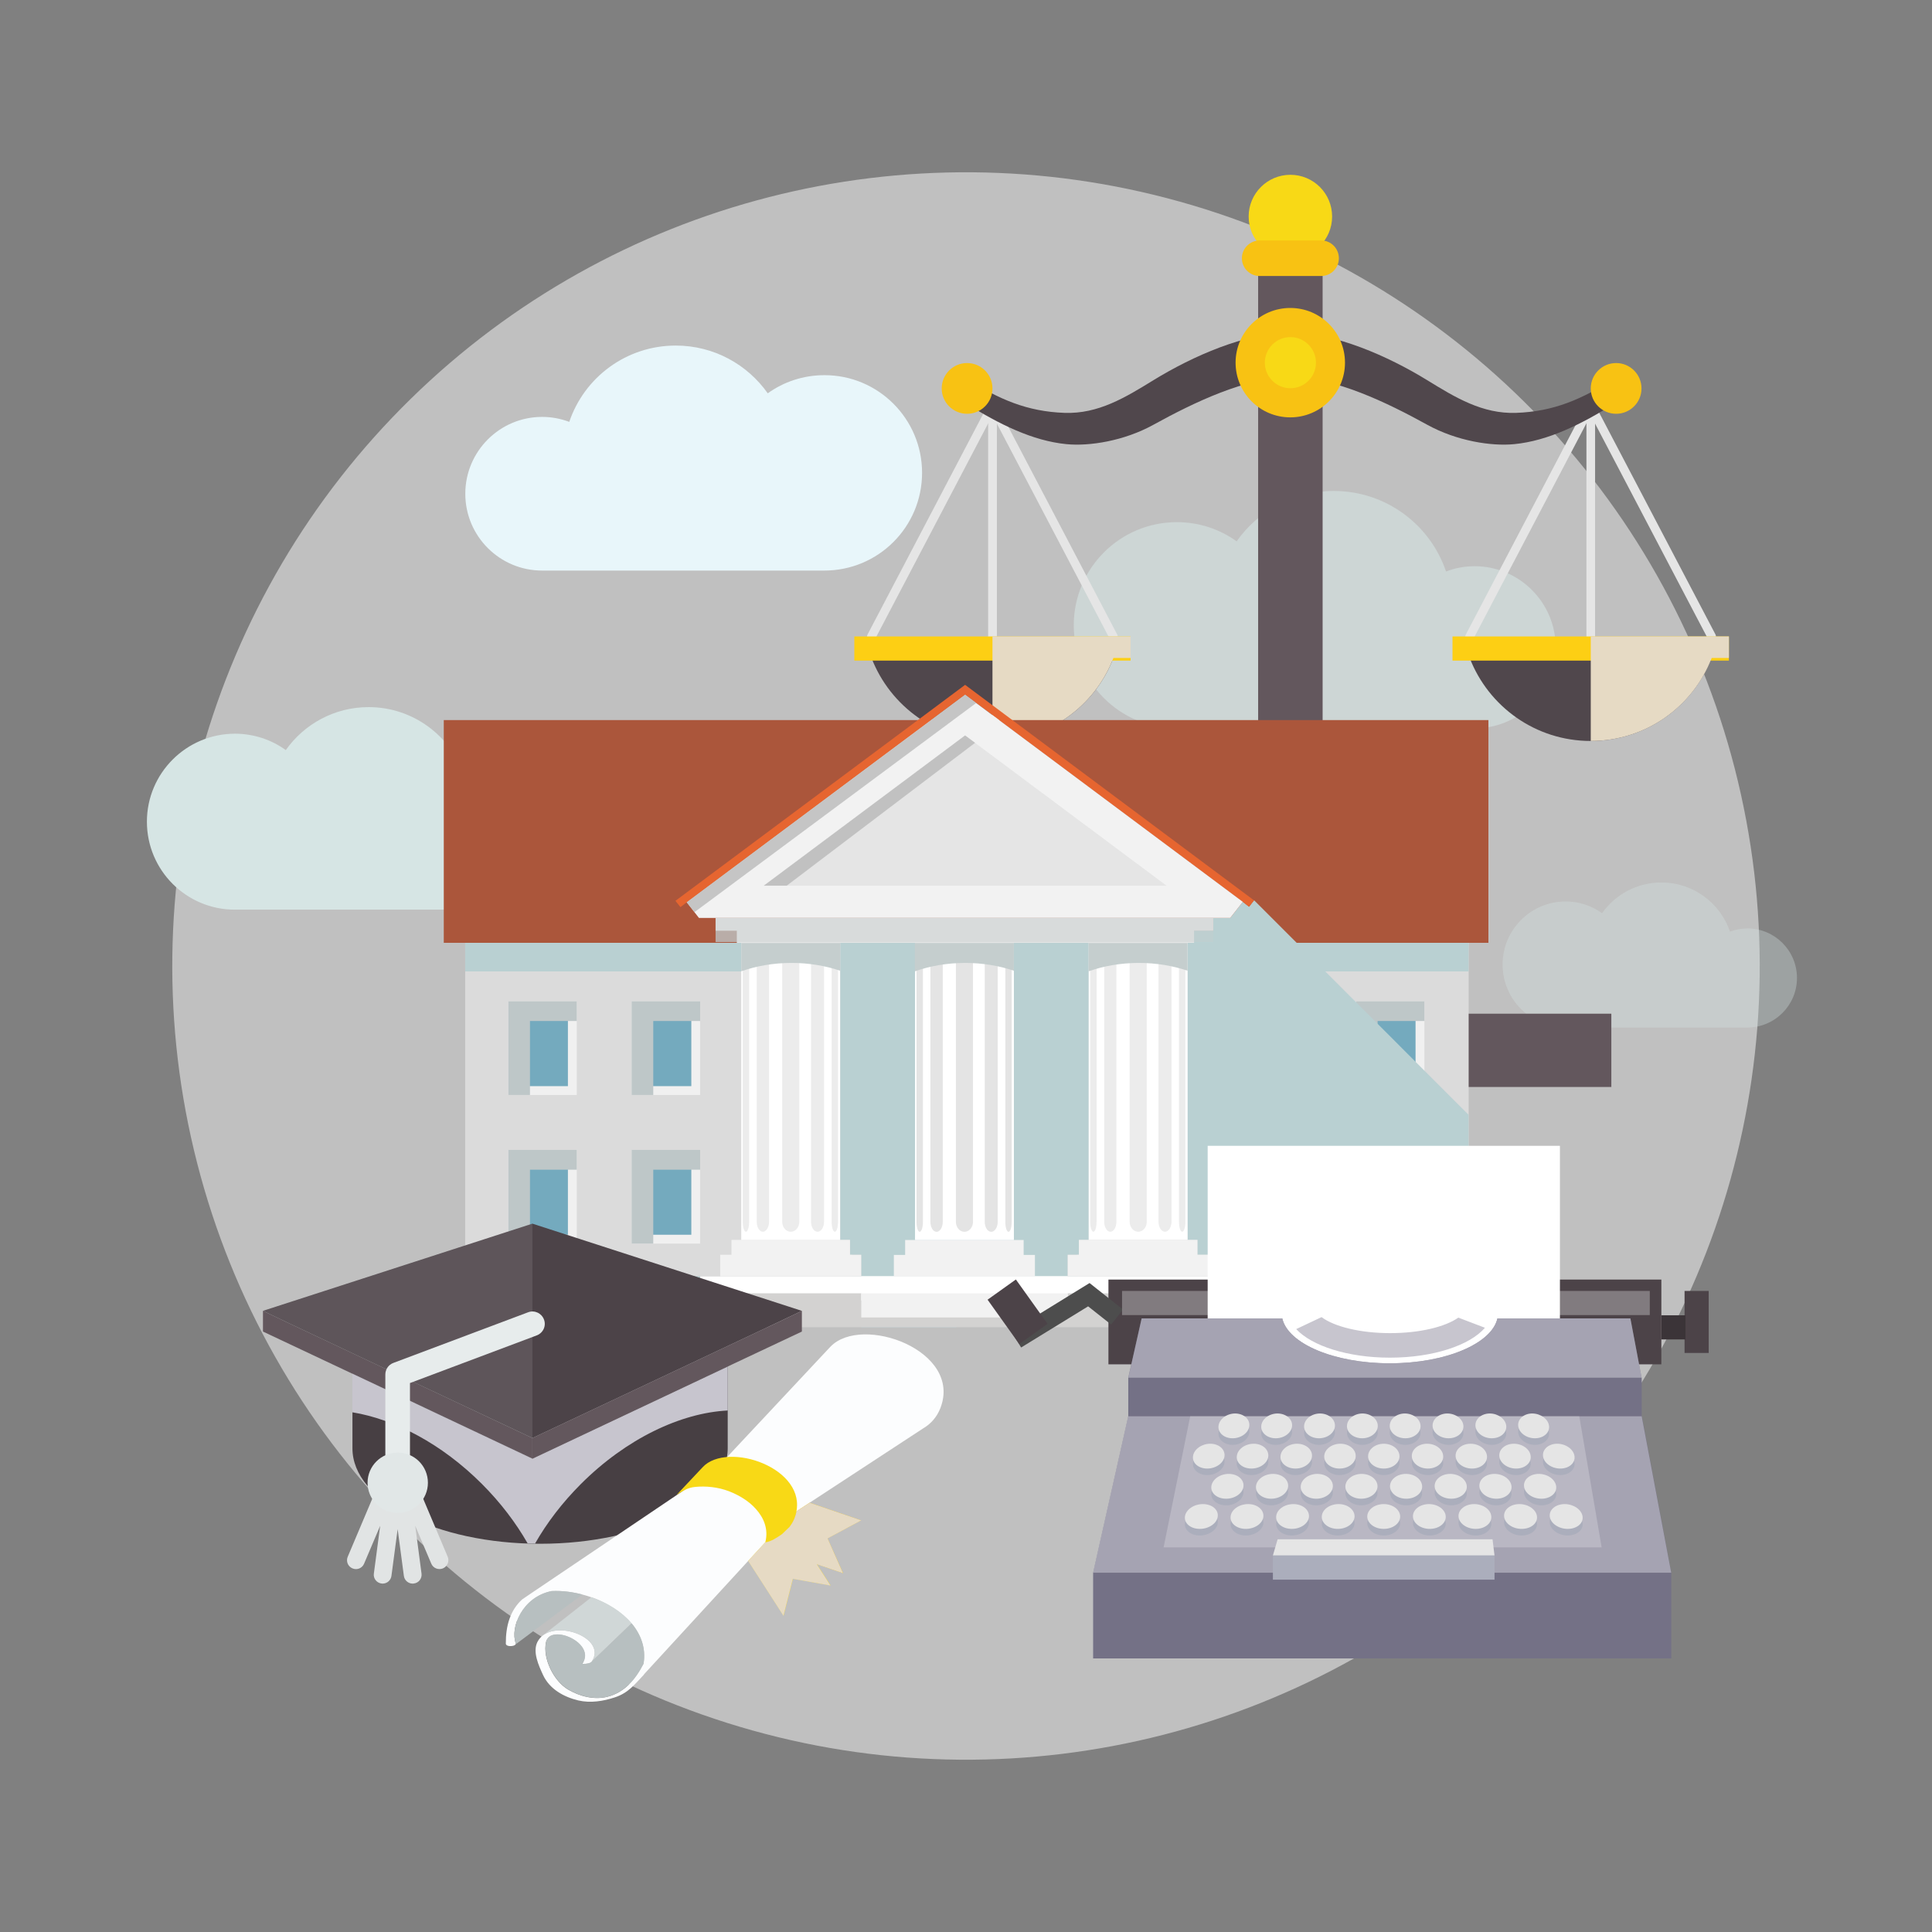 <?xml version="1.0" encoding="UTF-8"?>
<svg width="80px" height="80px" viewBox="0 0 80 80" version="1.1" xmlns="http://www.w3.org/2000/svg" xmlns:xlink="http://www.w3.org/1999/xlink">
    <rect x="0" y="0" width="80" height="80" fill="#808080" stroke="none"/>
    <title>法律基础</title>
    <g id="页面-1" stroke="none" stroke-width="1" fill="none" fill-rule="evenodd">
        <g id="app-训练" transform="translate(-68, -444)">
            <g id="法律基础" transform="translate(68, 444)">
                <circle id="椭圆形" fill-opacity="0.5" fill="#FFFFFF" transform="translate(40, 40) rotate(-14.382) translate(-40, -40) " cx="40" cy="40" r="32.866"></circle>
                <g id="编组" opacity="0.58" transform="translate(44.462, 20.329)" fill="#D6E5E4" fill-rule="nonzero">
                    <path d="M0,5.561 C0,7.92 1.911,9.83 4.269,9.83 L16.602,9.83 C18.454,9.83 19.956,8.324 19.956,6.476 C19.956,4.623 18.45,3.117 16.602,3.117 C16.181,3.117 15.785,3.191 15.415,3.335 C14.761,1.393 12.924,0 10.764,0 C9.103,0 7.632,0.825 6.744,2.086 C6.048,1.584 5.191,1.292 4.269,1.292 C1.911,1.292 0,3.203 0,5.561 Z" id="路径"></path>
                </g>
                <g id="编组" opacity="0.34" transform="translate(62.22, 36.542)" fill="#D6E5E4" fill-rule="nonzero">
                    <path d="M0,3.397 C0,4.837 1.167,6.005 2.607,6.005 L10.138,6.005 C11.266,6.005 12.189,5.086 12.189,3.954 C12.189,2.821 11.27,1.903 10.138,1.903 C9.881,1.903 9.64,1.95 9.414,2.035 C9.013,0.852 7.892,0 6.573,0 C5.557,0 4.662,0.502 4.117,1.273 C3.689,0.965 3.172,0.786 2.607,0.786 C1.167,0.79 0,1.958 0,3.397 Z" id="路径"></path>
                </g>
                <path d="M6.083,34.024 C6.083,36.036 7.713,37.667 9.725,37.667 L20.24,37.667 C21.82,37.667 23.101,36.386 23.101,34.806 C23.101,33.226 21.82,31.942 20.24,31.942 C19.882,31.942 19.544,32.008 19.229,32.125 C18.668,30.471 17.104,29.28 15.263,29.28 C13.846,29.28 12.593,29.985 11.834,31.059 C11.239,30.631 10.511,30.381 9.725,30.381 C7.713,30.385 6.083,32.016 6.083,34.024 Z" id="路径" fill="#D6E5E4" fill-rule="nonzero"></path>
                <g id="编组" transform="translate(35.375, 7.238)" fill-rule="nonzero">
                    <g transform="translate(0, 9.383)">
                        <path d="M10.729,10.624 C9.959,12.636 8.009,14.061 5.721,14.061 C3.436,14.061 1.487,12.632 0.712,10.624 L10.729,10.624 Z" id="路径" fill="#50474C"></path>
                        <path d="M10.729,9.916 C10.663,9.916 10.601,9.881 10.57,9.819 L5.721,0.572 L0.872,9.819 C0.825,9.908 0.716,9.939 0.627,9.896 C0.537,9.85 0.502,9.741 0.549,9.651 L5.557,0.097 C5.62,-0.023 5.814,-0.023 5.876,0.097 L10.885,9.651 C10.932,9.741 10.897,9.85 10.807,9.896 C10.788,9.908 10.76,9.916 10.729,9.916 Z" id="路径" fill="#E5E5E5"></path>
                        <path d="M5.721,10.36 C5.62,10.36 5.542,10.278 5.542,10.181 L5.542,0.183 C5.542,0.082 5.623,0 5.721,0 C5.822,0 5.904,0.082 5.904,0.183 L5.904,10.181 C5.904,10.278 5.822,10.36 5.721,10.36 Z" id="路径" fill="#E5E5E5"></path>
                        <rect id="矩形" fill="#FDCF14" x="0" y="9.733" width="11.441" height="1"></rect>
                        <path d="M11.441,9.733 L11.441,10.624 L10.729,10.624 C9.959,12.636 8.009,14.061 5.721,14.061 L5.721,9.733 L11.441,9.733 Z" id="路径" fill="#E6DAC4"></path>
                    </g>
                    <g transform="translate(24.77, 9.383)">
                        <path d="M10.729,10.624 C9.959,12.636 8.009,14.061 5.721,14.061 C3.436,14.061 1.487,12.632 0.712,10.624 L10.729,10.624 Z" id="路径" fill="#50474C"></path>
                        <path d="M10.729,9.916 C10.663,9.916 10.601,9.881 10.57,9.819 L5.721,0.572 L0.872,9.819 C0.825,9.908 0.716,9.939 0.627,9.896 C0.537,9.85 0.506,9.741 0.553,9.651 L5.561,0.097 C5.623,-0.023 5.818,-0.023 5.88,0.097 L10.889,9.651 C10.936,9.741 10.901,9.85 10.811,9.896 C10.788,9.908 10.76,9.916 10.729,9.916 Z" id="路径" fill="#E5E5E5"></path>
                        <path d="M5.725,10.36 C5.623,10.36 5.546,10.278 5.546,10.181 L5.546,0.183 C5.546,0.082 5.627,0 5.725,0 C5.826,0 5.904,0.082 5.904,0.183 L5.904,10.181 C5.904,10.278 5.822,10.36 5.725,10.36 Z" id="路径" fill="#E5E5E5"></path>
                        <rect id="矩形" fill="#FDCF14" x="0" y="9.733" width="11.445" height="1"></rect>
                        <path d="M11.445,9.733 L11.445,10.624 L10.733,10.624 C9.963,12.636 8.013,14.061 5.725,14.061 L5.725,9.733 L11.445,9.733 Z" id="路径" fill="#E6DAC4"></path>
                    </g>
                    <path d="M18.057,6.519 L18.057,8.363 C16.189,8.402 14.072,9.422 12.383,10.352 C11.169,11.021 9.733,11.247 8.783,11.153 C7.386,11.017 5.993,10.328 4.623,9.464 L4.623,8.433 C5.993,9.297 7.149,9.803 8.706,9.858 C10.099,9.908 11.227,9.219 12.383,8.507 C14.033,7.495 16.185,6.554 18.057,6.519 Z" id="路径" fill="#50474C"></path>
                    <path d="M5.721,8.846 C5.721,9.426 5.25,9.896 4.67,9.896 C4.09,9.896 3.619,9.426 3.619,8.846 C3.619,8.266 4.09,7.795 4.67,7.795 C5.25,7.795 5.721,8.266 5.721,8.846 Z" id="路径" fill="#F8C213"></path>
                    <path d="M18.057,6.519 L18.057,8.363 C19.925,8.402 22.042,9.422 23.727,10.352 C24.942,11.021 26.378,11.247 27.327,11.153 C28.724,11.017 30.118,10.328 31.487,9.464 L31.487,8.433 C30.118,9.297 28.962,9.803 27.405,9.858 C26.012,9.908 24.883,9.219 23.727,8.507 C22.077,7.495 19.925,6.554 18.057,6.519 Z" id="路径" fill="#50474C"></path>
                    <path d="M30.495,8.846 C30.495,9.426 30.966,9.896 31.546,9.896 C32.126,9.896 32.596,9.426 32.596,8.846 C32.596,8.266 32.126,7.795 31.546,7.795 C30.966,7.795 30.495,8.266 30.495,8.846 Z" id="路径" fill="#F8C213"></path>
                    <rect id="矩形" fill="#63575D" x="16.722" y="3.316" width="2.67" height="27.339"></rect>
                    <path d="M20.318,7.779 C20.318,9.029 19.303,10.044 18.053,10.044 C16.804,10.044 15.788,9.033 15.788,7.779 C15.788,6.53 16.8,5.514 18.053,5.514 C19.306,5.514 20.318,6.53 20.318,7.779 Z" id="路径" fill="#F8C213"></path>
                    <path d="M19.785,1.728 C19.785,2.681 19.011,3.456 18.057,3.456 C17.104,3.456 16.329,2.681 16.329,1.728 C16.329,0.774 17.104,0 18.057,0 C19.011,0 19.785,0.771 19.785,1.728 Z" id="路径" fill="#F8D916"></path>
                    <path d="M19.116,7.779 C19.116,8.367 18.641,8.838 18.057,8.838 C17.474,8.838 16.999,8.363 16.999,7.779 C16.999,7.196 17.474,6.721 18.057,6.721 C18.641,6.721 19.116,7.196 19.116,7.779 Z" id="路径" fill="#F8D916"></path>
                    <rect id="矩形" fill="#50474C" x="10.725" y="30.655" width="14.656" height="4.082"></rect>
                    <rect id="矩形" fill="#63575D" x="4.759" y="34.737" width="26.588" height="3.035"></rect>
                    <rect id="矩形" fill="#F8C213" x="10.725" y="31.441" width="14.656" height="1"></rect>
                    <path d="M20.065,3.456 C20.065,3.861 19.738,4.191 19.33,4.191 L16.785,4.191 C16.38,4.191 16.049,3.864 16.049,3.456 L16.049,3.456 C16.049,3.051 16.38,2.72 16.785,2.72 L19.33,2.72 C19.735,2.716 20.065,3.047 20.065,3.456 L20.065,3.456 Z" id="路径" fill="#F8C213"></path>
                    <rect id="矩形" fill="#E6DAC4" x="18.057" y="30.655" width="7.328" height="4.082"></rect>
                </g>
                <g id="编组" transform="translate(18.376, 28.358)" fill-rule="nonzero">
                    <rect id="矩形" fill="#BEBEBE" x="1.778" y="24.49" width="39.769" height="2.109"></rect>
                    <rect id="矩形" fill="#AB563B" x="0" y="1.459" width="43.256" height="9.223"></rect>
                    <rect id="矩形" fill="#DBDBDB" x="0.887" y="10.683" width="41.551" height="13.811"></rect>
                    <rect id="矩形" fill="#B9D0D2" x="0.887" y="10.683" width="11.43" height="1.183"></rect>
                    <rect id="矩形" fill="#B3B3B3" opacity="0.71" x="11.255" y="9.651" width="20.602" height="1"></rect>
                    <rect id="矩形" fill="#F0F0F0" x="32.663" y="13.103" width="2.833" height="3.88"></rect>
                    <rect id="矩形" fill="#74AABE" x="33.028" y="13.465" width="2.105" height="3.152"></rect>
                    <rect id="矩形" fill="#F0F0F0" x="37.772" y="13.103" width="2.833" height="3.88"></rect>
                    <rect id="矩形" fill="#74AABE" x="38.134" y="13.465" width="2.105" height="3.152"></rect>
                    <rect id="矩形" fill="#F0F0F0" x="32.663" y="19.256" width="2.833" height="3.88"></rect>
                    <rect id="矩形" fill="#74AABE" x="33.028" y="19.618" width="2.105" height="3.152"></rect>
                    <rect id="矩形" fill="#F0F0F0" x="37.772" y="19.256" width="2.833" height="3.88"></rect>
                    <rect id="矩形" fill="#74AABE" x="38.134" y="19.618" width="2.105" height="3.152"></rect>
                    <path d="M20.801,19.672 L20.801,24.482 L16.901,24.482 L16.901,19.672 C16.901,18.594 17.773,17.723 18.851,17.723 C19.392,17.723 19.879,17.941 20.229,18.295 C20.583,18.645 20.801,19.131 20.801,19.672 Z" id="路径" fill="#BEC7C8"></path>
                    <path d="M26.218,19.672 L26.218,24.482 L22.319,24.482 L22.319,19.672 C22.319,18.594 23.19,17.723 24.268,17.723 C24.809,17.723 25.296,17.941 25.646,18.295 C25.996,18.645 26.218,19.131 26.218,19.672 Z" id="路径" fill="#BEC7C8"></path>
                    <polygon id="路径" fill="#BEC7C8" points="40.606 13.103 40.606 13.92 38.667 13.92 38.667 16.983 37.772 16.983 37.772 13.103"></polygon>
                    <polygon id="路径" fill="#BEC7C8" points="35.5 13.103 35.5 13.92 33.558 13.92 33.558 16.983 32.663 16.983 32.663 13.103"></polygon>
                    <polygon id="路径" fill="#BEC7C8" points="40.606 19.256 40.606 20.077 38.667 20.077 38.667 23.136 37.772 23.136 37.772 19.256"></polygon>
                    <polygon id="路径" fill="#BEC7C8" points="35.5 19.256 35.5 20.077 33.558 20.077 33.558 23.136 32.663 23.136 32.663 19.256"></polygon>
                    <rect id="矩形" fill="#F0F0F0" x="2.674" y="13.103" width="2.833" height="3.88"></rect>
                    <rect id="矩形" fill="#74AABE" x="3.035" y="13.465" width="2.105" height="3.152"></rect>
                    <rect id="矩形" fill="#F0F0F0" x="7.779" y="13.103" width="2.833" height="3.88"></rect>
                    <rect id="矩形" fill="#74AABE" x="8.145" y="13.465" width="2.105" height="3.152"></rect>
                    <rect id="矩形" fill="#F0F0F0" x="2.674" y="19.256" width="2.833" height="3.88"></rect>
                    <rect id="矩形" fill="#74AABE" x="3.035" y="19.618" width="2.105" height="3.152"></rect>
                    <polygon id="路径" fill="#B9D0D2" points="42.435 11.866 36.5 11.866 40.244 15.613 40.606 15.975 42.435 17.804 42.435 24.494 41.547 24.494 41.547 26.603 33.258 26.603 33.258 25.195 32.526 25.195 32.526 24.494 25.833 24.494 25.833 24.49 31.674 24.49 31.674 23.599 31.207 23.599 31.207 22.984 30.795 22.984 30.795 10.683 31.063 10.683 31.063 10.177 31.861 10.177 31.861 9.651 32.565 9.651 33.087 8.986 33.344 9.188 33.554 8.92 35.317 10.683 42.435 10.683"></polygon>
                    <rect id="矩形" fill="#F0F0F0" x="7.779" y="19.256" width="2.833" height="3.88"></rect>
                    <rect id="矩形" fill="#74AABE" x="8.145" y="19.618" width="2.105" height="3.152"></rect>
                    <polygon id="路径" fill="#BEC7C8" points="10.616 13.103 10.616 13.92 8.674 13.92 8.674 16.983 7.779 16.983 7.779 13.103"></polygon>
                    <polygon id="路径" fill="#BEC7C8" points="5.507 13.103 5.507 13.92 3.569 13.92 3.569 16.983 2.674 16.983 2.674 13.103"></polygon>
                    <polygon id="路径" fill="#BEC7C8" points="10.616 19.256 10.616 20.077 8.674 20.077 8.674 23.136 7.779 23.136 7.779 19.256"></polygon>
                    <polygon id="路径" fill="#BEC7C8" points="5.507 19.256 5.507 20.077 3.569 20.077 3.569 23.136 2.674 23.136 2.674 19.256"></polygon>
                    <polygon id="路径" fill="#B9D0D2" points="26.705 10.683 26.705 22.988 26.3 22.988 26.3 23.599 25.829 23.599 25.829 24.494 17.287 24.494 17.287 23.599 16.82 23.599 16.82 22.988 16.415 22.988 16.415 10.683"></polygon>
                    <polygon id="路径" fill="#B9D0D2" points="21.229 26.603 17.287 26.603 17.287 24.498 17.653 24.498 18.357 25.198 19.104 25.198 19.809 25.903 20.528 25.903"></polygon>
                    <g transform="translate(9.593, 0)">
                        <rect id="矩形" fill="#FFFFFF" x="17.112" y="10.683" width="4.094" height="12.302"></rect>
                        <polygon id="路径" fill="#E66530" points="23.957 8.924 23.751 9.188 23.494 8.986 11.994 0.409 0.467 9.005 0.206 9.204 0 8.943 11.994 0"></polygon>
                        <polygon id="路径" fill="#F2F2F2" points="23.494 8.986 22.972 9.651 0.973 9.651 0.467 9.005 11.994 0.409"></polygon>
                        <polygon id="路径" fill="#E5E5E5" points="3.654 8.316 11.994 2.094 20.334 8.316"></polygon>
                        <polygon id="路径" fill="#E5E5E5" points="22.268 9.651 22.268 10.181 21.474 10.181 21.474 10.683 2.541 10.683 2.541 10.181 1.662 10.181 1.662 9.651"></polygon>
                        <polygon id="路径" fill="#F2F2F2" points="7.694 23.599 7.694 24.49 1.852 24.49 1.852 23.599 2.319 23.599 2.319 22.984 7.227 22.984 7.227 23.599"></polygon>
                        <polygon id="路径" fill="#F2F2F2" points="22.081 23.599 22.081 24.49 16.24 24.49 16.24 23.599 16.707 23.599 16.707 22.984 21.614 22.984 21.614 23.599"></polygon>
                        <rect id="矩形" fill="#FFFFFF" x="2.724" y="10.683" width="4.094" height="12.302"></rect>
                        <g opacity="0.28" transform="translate(2.724, 11.115)" fill="#BABABA" id="路径">
                            <path d="M16.792,11.118 C16.792,11.344 16.633,11.531 16.438,11.531 L16.438,11.531 C16.244,11.531 16.084,11.348 16.084,11.118 L16.084,0.413 C16.084,0.187 16.244,0 16.438,0 L16.438,0 C16.637,0 16.792,0.183 16.792,0.413 L16.792,11.118 Z"></path>
                            <path d="M17.816,11.118 C17.816,11.344 17.695,11.531 17.547,11.531 L17.547,11.531 C17.4,11.531 17.279,11.348 17.279,11.118 L17.279,0.413 C17.279,0.187 17.4,0 17.547,0 L17.547,0 C17.695,0 17.816,0.183 17.816,0.413 L17.816,11.118 Z"></path>
                            <path d="M18.392,11.118 C18.392,11.344 18.334,11.531 18.26,11.531 L18.26,11.531 C18.186,11.531 18.127,11.348 18.127,11.118 L18.127,0.413 C18.127,0.187 18.186,0 18.26,0 L18.26,0 C18.334,0 18.392,0.183 18.392,0.413 L18.392,11.118 Z"></path>
                            <path d="M14.714,11.118 C14.714,11.344 14.656,11.531 14.582,11.531 L14.582,11.531 C14.508,11.531 14.45,11.348 14.45,11.118 L14.45,0.413 C14.45,0.187 14.508,0 14.582,0 L14.582,0 C14.656,0 14.714,0.183 14.714,0.413 L14.714,11.118 Z"></path>
                            <path d="M15.535,11.118 C15.535,11.344 15.423,11.531 15.283,11.531 L15.283,11.531 C15.142,11.531 15.03,11.348 15.03,11.118 L15.03,0.413 C15.03,0.187 15.142,0 15.283,0 L15.283,0 C15.423,0 15.535,0.183 15.535,0.413 L15.535,11.118 Z"></path>
                            <path d="M2.405,11.118 C2.405,11.344 2.245,11.531 2.051,11.531 L2.051,11.531 C1.856,11.531 1.697,11.348 1.697,11.118 L1.697,0.413 C1.697,0.187 1.856,0 2.051,0 L2.051,0 C2.249,0 2.405,0.183 2.405,0.413 L2.405,11.118 Z"></path>
                            <path d="M3.429,11.118 C3.429,11.344 3.308,11.531 3.16,11.531 L3.16,11.531 C3.012,11.531 2.891,11.348 2.891,11.118 L2.891,0.413 C2.891,0.187 3.012,0 3.16,0 L3.16,0 C3.308,0 3.429,0.183 3.429,0.413 L3.429,11.118 Z"></path>
                            <path d="M4.008,11.118 C4.008,11.344 3.95,11.531 3.876,11.531 L3.876,11.531 C3.802,11.531 3.744,11.348 3.744,11.118 L3.744,0.413 C3.744,0.187 3.802,0 3.876,0 L3.876,0 C3.95,0 4.008,0.183 4.008,0.413 L4.008,11.118 Z"></path>
                            <path d="M0.327,11.118 C0.327,11.344 0.269,11.531 0.195,11.531 L0.195,11.531 C0.121,11.531 0.062,11.348 0.062,11.118 L0.062,0.413 C0.062,0.187 0.121,0 0.195,0 L0.195,0 C0.269,0 0.327,0.183 0.327,0.413 L0.327,11.118 Z"></path>
                            <path d="M1.152,11.118 C1.152,11.344 1.035,11.531 0.895,11.531 L0.895,11.531 C0.755,11.531 0.642,11.348 0.642,11.118 L0.642,0.413 C0.642,0.187 0.755,0 0.895,0 L0.895,0 C1.035,0 1.152,0.183 1.152,0.413 L1.152,11.118 Z"></path>
                        </g>
                        <rect id="矩形" fill="#FFFFFF" x="1.024" y="24.494" width="21.914" height="1"></rect>
                        <rect id="矩形" fill="#D3D2D1" x="0.296" y="25.195" width="23.369" height="1.405"></rect>
                        <polygon id="路径" fill="#B3B3B3" opacity="0.71" points="12.453 0.751 0.786 9.414 0.467 9.005 11.994 0.413"></polygon>
                        <polygon id="路径" fill="#B3B3B3" opacity="0.71" points="12.407 2.401 4.608 8.316 3.658 8.316 11.994 2.094"></polygon>
                        <rect id="矩形" fill="#FFFFFF" x="7.694" y="24.49" width="8.546" height="1"></rect>
                        <rect id="矩形" fill="#F2F2F2" x="7.694" y="25.195" width="8.546" height="1"></rect>
                    </g>
                    <g transform="translate(18.637, 10.686)">
                        <polygon id="路径" fill="#F2F2F2" points="5.841 12.92 5.841 13.811 0 13.811 0 12.92 0.467 12.92 0.467 12.302 5.374 12.302 5.374 12.92"></polygon>
                        <rect id="矩形" fill="#FFFFFF" x="0.876" y="0" width="4.094" height="12.302"></rect>
                        <path d="M3.277,11.55 C3.277,11.776 3.117,11.963 2.923,11.963 L2.923,11.963 C2.728,11.963 2.568,11.78 2.568,11.55 L2.568,0.844 C2.568,0.619 2.728,0.432 2.923,0.432 L2.923,0.432 C3.121,0.432 3.277,0.619 3.277,0.844 L3.277,11.55 Z" id="路径" fill="#BABABA" opacity="0.39"></path>
                        <path d="M4.3,11.55 C4.3,11.776 4.18,11.963 4.032,11.963 L4.032,11.963 C3.884,11.963 3.763,11.78 3.763,11.55 L3.763,0.844 C3.763,0.619 3.884,0.432 4.032,0.432 L4.032,0.432 C4.18,0.432 4.3,0.619 4.3,0.844 L4.3,11.55 Z" id="路径" fill="#BABABA" opacity="0.39"></path>
                        <path d="M4.88,11.55 C4.88,11.776 4.822,11.963 4.748,11.963 L4.748,11.963 C4.674,11.963 4.616,11.78 4.616,11.55 L4.616,0.844 C4.616,0.619 4.674,0.432 4.748,0.432 L4.748,0.432 C4.822,0.432 4.88,0.619 4.88,0.844 L4.88,11.55 Z" id="路径" fill="#BABABA" opacity="0.39"></path>
                        <path d="M1.203,11.55 C1.203,11.776 1.144,11.963 1.07,11.963 L1.07,11.963 C0.996,11.963 0.938,11.78 0.938,11.55 L0.938,0.844 C0.938,0.619 0.996,0.432 1.07,0.432 L1.07,0.432 C1.144,0.432 1.203,0.619 1.203,0.844 L1.203,11.55 Z" id="路径" fill="#BABABA" opacity="0.39"></path>
                        <path d="M2.024,11.55 C2.024,11.776 1.911,11.963 1.767,11.963 L1.767,11.963 C1.627,11.963 1.514,11.78 1.514,11.55 L1.514,0.844 C1.514,0.619 1.627,0.432 1.767,0.432 L1.767,0.432 C1.907,0.432 2.024,0.619 2.024,0.844 L2.024,11.55 Z" id="路径" fill="#BABABA" opacity="0.39"></path>
                    </g>
                    <path d="M23.607,10.686 L23.607,11.838 C22.996,11.632 22.315,11.515 21.591,11.515 C20.844,11.515 20.135,11.64 19.509,11.862 L19.509,10.686 L23.607,10.686 Z" id="路径" fill="#C5CECE"></path>
                    <path d="M16.415,10.686 L16.415,11.838 C15.804,11.632 15.119,11.515 14.399,11.515 C13.652,11.515 12.944,11.64 12.317,11.862 L12.317,10.686 L16.415,10.686 Z" id="路径" fill="#C5CECE"></path>
                    <path d="M30.799,10.686 L30.799,11.838 C30.191,11.632 29.507,11.515 28.783,11.515 C28.035,11.515 27.327,11.64 26.701,11.862 L26.701,10.686 L30.799,10.686 Z" id="路径" fill="#C5CECE"></path>
                    <rect id="矩形" fill="#C5CECE" opacity="0.4" x="11.255" y="9.651" width="20.602" height="1"></rect>
                    <rect id="矩形" fill="#B9D0D2" x="1.778" y="24.49" width="8.838" height="1"></rect>
                </g>
                <g id="编组" transform="translate(10.889, 50.669)" fill-rule="nonzero">
                    <g id="路径">
                        <polygon fill="#63575D" points="11.157 8.877 11.157 9.733 5.246 6.943 3.705 6.215 0 4.468 0 3.611 1.07 4.121 6.059 6.476"></polygon>
                        <polygon fill="#4C4348" points="22.315 3.611 21.245 4.121 16.567 6.328 11.157 8.877 6.059 6.476 1.07 4.121 0 3.611 11.157 0"></polygon>
                        <polygon fill="#FFFFFF" opacity="0.1" points="11.157 0 11.157 8.881 6.059 6.472 1.07 4.121 0 3.615"></polygon>
                        <path d="M19.244,5.915 L19.244,9.305 C19.244,11.488 15.765,13.255 11.476,13.255 C7.184,13.255 3.705,11.488 3.705,9.305 L3.705,6.215 L5.25,6.943 L11.161,9.733 L17.438,6.771 L19.244,5.915 Z" fill="#473F43"></path>
                        <path d="M19.244,5.915 L19.244,7.737 C17.306,7.834 15.045,8.9 13.165,10.78 C12.391,11.554 11.753,12.391 11.266,13.247 C11.165,13.247 11.064,13.247 10.959,13.239 C10.472,12.387 9.838,11.55 9.064,10.776 C7.41,9.122 5.464,8.099 3.701,7.811 L3.701,6.211 L5.246,6.939 L11.153,9.729 L17.431,6.768 L19.244,5.915 Z" fill="#C7C5CE"></path>
                        <polygon fill="#63575D" points="22.315 3.611 22.315 4.468 19.244 5.915 17.435 6.771 11.157 9.733 11.157 8.877 16.567 6.328 21.245 4.121"></polygon>
                        <path d="M5.577,11.192 C5.297,11.192 5.067,10.963 5.067,10.683 L5.067,6.246 C5.067,6.032 5.199,5.841 5.398,5.767 L10.978,3.67 C11.243,3.569 11.535,3.705 11.636,3.969 C11.737,4.234 11.601,4.526 11.336,4.627 L6.087,6.6 L6.087,10.683 C6.087,10.963 5.861,11.192 5.577,11.192 Z" fill="#E7ECEC"></path>
                        <path d="M5.693,9.694 C5.678,9.686 5.666,9.686 5.651,9.682 C5.662,9.682 5.674,9.686 5.686,9.69 C5.69,9.69 5.69,9.69 5.693,9.694 Z" fill="#F2F2F2"></path>
                        <g transform="translate(3.48, 9.293)">
                            <path d="M3.973,4.981 C3.786,5.059 3.568,4.974 3.49,4.787 L2.825,3.218 L3.085,5.195 C3.113,5.398 2.969,5.585 2.766,5.608 C2.751,5.608 2.735,5.612 2.719,5.612 C2.537,5.612 2.377,5.476 2.354,5.289 L2.097,3.355 L1.84,5.289 C1.817,5.476 1.657,5.612 1.474,5.612 C1.459,5.612 1.443,5.608 1.427,5.608 C1.225,5.581 1.081,5.394 1.112,5.195 L1.373,3.218 L0.707,4.787 C0.63,4.974 0.412,5.063 0.225,4.981 C0.038,4.903 -0.051,4.686 0.03,4.499 L1.758,0.413 C1.762,0.405 1.766,0.393 1.774,0.385 C1.782,0.366 1.793,0.35 1.805,0.335 C1.817,0.319 1.832,0.304 1.844,0.292 C1.856,0.28 1.871,0.265 1.887,0.257 C1.918,0.233 1.953,0.218 1.992,0.206 C2.003,0.202 2.019,0.198 2.031,0.198 C2.077,0.191 2.12,0.191 2.167,0.198 C2.179,0.198 2.194,0.202 2.206,0.206 C2.245,0.218 2.28,0.233 2.315,0.261 C2.33,0.269 2.346,0.28 2.358,0.296 C2.369,0.307 2.385,0.323 2.396,0.339 C2.408,0.354 2.42,0.37 2.428,0.389 C2.435,0.397 2.439,0.409 2.443,0.416 L4.171,4.503 C4.245,4.686 4.159,4.9 3.973,4.981 Z" fill="#E1E4E4"></path>
                            <path d="M2,0.198 C2.007,0.195 2.019,0.191 2.031,0.191 C2.019,0.191 2.003,0.195 1.992,0.198 C1.996,0.198 2,0.198 2,0.198 Z" fill="#F2F2F2"></path>
                        </g>
                        <path d="M6.83,10.729 C6.83,11.418 6.269,11.979 5.581,11.979 C4.892,11.979 4.331,11.418 4.331,10.729 C4.331,10.037 4.892,9.48 5.581,9.48 C6.269,9.476 6.83,10.037 6.83,10.729 Z" fill="#E1E7E7"></path>
                    </g>
                    <g transform="translate(10.056, 4.585)" id="路径">
                        <polygon fill="#ECC014" points="14.714 7.701 13.321 8.445 13.967 9.888 10.006 8.534 10.757 6.343"></polygon>
                        <polygon fill="#F8D916" points="13.446 10.394 11.889 10.118 11.5 11.647 9.235 8.129 11.181 6.876"></polygon>
                        <path d="M17.991,3.062 C17.847,3.424 17.606,3.693 17.314,3.872 L17.271,3.899 L11.753,7.511 L5.729,14.068 C5.725,14.08 5.721,14.088 5.717,14.091 C5.336,14.492 5.075,14.846 4.518,15.029 C4.04,15.189 3.503,15.274 3.004,15.158 C2.401,15.014 1.814,14.691 1.541,14.103 C1.37,13.73 1.098,13.154 1.308,12.737 C1.837,11.69 4.254,12.531 3.553,13.554 C3.491,13.648 3.148,13.663 3.168,13.636 C3.752,12.776 1.837,11.963 1.666,12.733 C1.51,13.422 1.993,14.364 2.576,14.706 C3.055,14.987 3.65,15.146 4.207,15.006 C4.911,14.827 5.363,14.302 5.701,13.64 L5.701,13.64 C6.005,11.803 3.685,10.546 1.903,10.628 C1.899,10.628 1.899,10.628 1.899,10.628 C0.673,10.873 0.175,12.146 0.409,12.78 C0.459,12.928 0,12.963 0,12.803 C-0.004,12.076 0.175,11.426 0.685,10.966 C0.685,10.966 0.689,10.966 0.689,10.966 L1.14,10.659 L8.741,5.53 L13.372,0.584 L13.446,0.506 C14.749,-0.841 18.929,0.669 17.991,3.062 Z" fill="#FCFDFE"></path>
                        <path d="M11.947,7.624 C11.897,7.752 11.831,7.865 11.749,7.966 L11.438,8.266 C11.235,8.406 10.99,8.573 10.745,8.608 C10.885,8.055 10.675,7.585 10.352,7.227 C10.072,6.911 9.671,6.662 9.239,6.495 C8.78,6.32 8.281,6.273 7.842,6.316 C7.523,6.347 7.355,6.472 7.071,6.647 L8.141,5.51 L8.246,5.409 L8.254,5.401 C9.433,4.44 12.706,5.682 11.947,7.624 Z" fill="#F8D916"></path>
                        <path d="M13.963,9.888 L12.878,9.519 L13.442,10.398 L11.885,10.122 L11.496,11.651 L10.033,9.379 L10.616,8.748 L10.741,8.612 L10.745,8.612 C10.99,8.577 11.231,8.414 11.438,8.27 L11.749,7.97 C11.776,7.935 11.796,7.904 11.819,7.869 C11.87,7.795 11.909,7.713 11.947,7.627 C11.986,7.526 12.017,7.429 12.033,7.328 L12.582,6.97 L14.718,7.701 L13.325,8.449 L13.963,9.888 Z" fill="#E6DAC4"></path>
                        <path d="M0.397,12.842 C0.413,12.827 0.416,12.803 0.409,12.78 C0.179,12.142 0.677,10.869 1.899,10.628 C1.899,10.624 1.899,10.624 1.903,10.628 C2.308,10.608 2.744,10.659 3.168,10.772 L0.397,12.842 Z" fill="#B7BFC0"></path>
                        <path d="M3.553,13.55 C4.18,12.636 2.312,11.869 1.533,12.465 L3.549,10.881 C4.199,11.11 4.798,11.48 5.207,11.959 L3.553,13.55 Z" fill="#D0D7D7"></path>
                        <path d="M5.705,13.632 C5.705,13.636 5.705,13.636 5.705,13.636 C5.367,14.294 4.911,14.823 4.215,15.002 C3.658,15.142 3.063,14.983 2.584,14.702 C1.996,14.356 1.518,13.418 1.67,12.729 C1.845,11.959 3.759,12.776 3.172,13.632 C3.152,13.659 3.495,13.644 3.557,13.55 L5.211,11.963 C5.6,12.43 5.81,12.998 5.705,13.632 Z" fill="#B7BFC0"></path>
                    </g>
                </g>
                <g id="编组" transform="translate(40.893, 47.446)" fill-rule="nonzero">
                    <rect id="矩形" fill="#4C4348" x="5.005" y="5.538" width="22.895" height="3.51"></rect>
                    <rect id="矩形" fill="#FFFFFF" x="9.114" y="0" width="14.586" height="9.317"></rect>
                    <path d="M28.312,17.676 L28.312,21.225 L4.371,21.225 L4.371,17.676 L5.826,11.196 L5.826,9.601 L6.379,7.145 L12.204,7.145 C12.438,8.188 14.341,9.005 16.656,9.005 C18.972,9.005 20.879,8.188 21.112,7.145 L26.615,7.145 L27.082,9.601 L27.086,9.601 L27.086,11.196 L27.094,11.196 L28.312,17.676 Z" id="路径" fill="#747186"></path>
                    <polygon id="路径" fill="#C7C5CE" opacity="0.6" points="27.086 11.2 5.822 11.2 4.367 17.676 28.308 17.676"></polygon>
                    <path d="M27.082,9.601 L5.83,9.601 L6.382,7.145 L12.204,7.145 C12.438,8.192 14.341,9.005 16.656,9.005 C18.972,9.005 20.879,8.192 21.112,7.145 L26.619,7.145 L27.082,9.601 Z" id="路径" fill="#C7C5CE" opacity="0.6"></path>
                    <polygon id="路径" fill="#C7C5CE" opacity="0.6" points="24.502 11.2 8.391 11.2 7.289 16.629 25.428 16.629"></polygon>
                    <g transform="translate(8.169, 11.356)" fill="#ABAEBC" id="路径">
                        <path d="M2.669,0.514 C2.642,0.798 2.331,1.027 1.977,1.027 C1.623,1.027 1.362,0.798 1.393,0.514 C1.428,0.23 1.735,0 2.086,0 C2.436,0 2.697,0.23 2.669,0.514 Z"></path>
                        <path d="M4.44,0.514 C4.421,0.798 4.117,1.027 3.763,1.027 C3.409,1.027 3.14,0.798 3.164,0.514 C3.187,0.23 3.491,0 3.841,0 C4.191,0 4.46,0.23 4.44,0.514 Z"></path>
                        <path d="M6.215,0.514 C6.207,0.798 5.907,1.027 5.553,1.027 C5.199,1.027 4.923,0.798 4.938,0.514 C4.954,0.23 5.25,0 5.6,0 C5.95,0 6.226,0.23 6.215,0.514 Z"></path>
                        <path d="M7.989,0.514 C7.989,0.798 7.697,1.027 7.343,1.027 C6.989,1.027 6.705,0.798 6.713,0.514 C6.721,0.23 7.009,0 7.359,0 C7.705,0 7.989,0.23 7.989,0.514 Z"></path>
                        <path d="M9.76,0.514 C9.768,0.798 9.484,1.027 9.13,1.027 C8.775,1.027 8.484,0.798 8.484,0.514 C8.484,0.23 8.764,0 9.114,0 C9.464,0 9.752,0.23 9.76,0.514 Z"></path>
                        <path d="M11.535,0.514 C11.55,0.798 11.278,1.027 10.92,1.027 C10.566,1.027 10.27,0.798 10.258,0.514 C10.25,0.23 10.523,0 10.873,0 C11.223,0 11.519,0.23 11.535,0.514 Z"></path>
                        <path d="M13.309,0.514 C13.333,0.798 13.068,1.027 12.71,1.027 C12.356,1.027 12.052,0.798 12.033,0.514 C12.013,0.23 12.282,0 12.632,0 C12.978,0 13.282,0.23 13.309,0.514 Z"></path>
                        <path d="M15.08,0.514 C15.115,0.798 14.85,1.027 14.496,1.027 C14.142,1.027 13.831,0.798 13.803,0.514 C13.776,0.23 14.037,0 14.387,0 C14.737,0 15.049,0.23 15.08,0.514 Z"></path>
                        <path d="M1.642,1.763 C1.611,2.047 1.288,2.277 0.926,2.277 C0.564,2.277 0.299,2.047 0.338,1.763 C0.377,1.479 0.696,1.249 1.051,1.249 C1.409,1.249 1.673,1.483 1.642,1.763 Z"></path>
                        <path d="M3.456,1.763 C3.432,2.047 3.121,2.277 2.755,2.277 C2.393,2.277 2.121,2.047 2.152,1.763 C2.179,1.479 2.494,1.249 2.852,1.249 C3.206,1.249 3.475,1.483 3.456,1.763 Z"></path>
                        <path d="M5.265,1.763 C5.25,2.047 4.946,2.277 4.58,2.277 C4.218,2.277 3.938,2.047 3.961,1.763 C3.981,1.479 4.288,1.249 4.646,1.249 C5.001,1.249 5.281,1.483 5.265,1.763 Z"></path>
                        <path d="M7.075,1.763 C7.071,2.047 6.771,2.277 6.405,2.277 C6.044,2.277 5.759,2.047 5.771,1.763 C5.783,1.479 6.082,1.249 6.44,1.249 C6.798,1.249 7.083,1.483 7.075,1.763 Z"></path>
                        <path d="M8.888,1.763 C8.892,2.047 8.6,2.277 8.238,2.277 C7.876,2.277 7.585,2.047 7.588,1.763 C7.592,1.479 7.884,1.249 8.238,1.249 C8.593,1.249 8.884,1.483 8.888,1.763 Z"></path>
                        <path d="M10.698,1.763 C10.71,2.047 10.426,2.277 10.064,2.277 C9.702,2.277 9.402,2.047 9.398,1.763 C9.39,1.479 9.678,1.249 10.032,1.249 C10.39,1.249 10.686,1.483 10.698,1.763 Z"></path>
                        <path d="M12.511,1.763 C12.531,2.047 12.255,2.277 11.893,2.277 C11.531,2.277 11.223,2.047 11.212,1.763 C11.196,1.479 11.476,1.249 11.83,1.249 C12.185,1.249 12.492,1.483 12.511,1.763 Z"></path>
                        <path d="M14.321,1.763 C14.348,2.047 14.08,2.277 13.718,2.277 C13.356,2.277 13.045,2.047 13.021,1.763 C12.998,1.479 13.27,1.249 13.624,1.249 C13.982,1.249 14.294,1.483 14.321,1.763 Z"></path>
                        <path d="M16.135,1.763 C16.173,2.047 15.909,2.277 15.547,2.277 C15.185,2.277 14.862,2.047 14.831,1.763 C14.8,1.479 15.064,1.249 15.418,1.249 C15.777,1.249 16.096,1.483 16.135,1.763 Z"></path>
                        <path d="M2.428,3.016 C2.401,3.3 2.078,3.53 1.708,3.53 C1.338,3.53 1.062,3.3 1.097,3.016 C1.132,2.732 1.451,2.502 1.817,2.502 C2.183,2.502 2.455,2.732 2.428,3.016 Z"></path>
                        <path d="M4.277,3.016 C4.257,3.3 3.942,3.53 3.572,3.53 C3.203,3.53 2.922,3.3 2.946,3.016 C2.969,2.732 3.288,2.502 3.65,2.502 C4.016,2.502 4.296,2.732 4.277,3.016 Z"></path>
                        <path d="M6.129,3.016 C6.121,3.3 5.81,3.53 5.44,3.53 C5.071,3.53 4.783,3.3 4.798,3.016 C4.814,2.732 5.121,2.502 5.487,2.502 C5.849,2.502 6.137,2.732 6.129,3.016 Z"></path>
                        <path d="M7.978,3.016 C7.978,3.3 7.674,3.53 7.304,3.53 C6.935,3.53 6.639,3.3 6.647,3.016 C6.654,2.732 6.958,2.502 7.32,2.502 C7.686,2.502 7.978,2.732 7.978,3.016 Z"></path>
                        <path d="M9.826,3.016 C9.834,3.3 9.538,3.53 9.168,3.53 C8.799,3.53 8.499,3.3 8.495,3.016 C8.495,2.732 8.787,2.502 9.153,2.502 C9.519,2.502 9.818,2.732 9.826,3.016 Z"></path>
                        <path d="M11.675,3.016 C11.69,3.3 11.402,3.53 11.033,3.53 C10.663,3.53 10.352,3.3 10.344,3.016 C10.336,2.732 10.62,2.502 10.986,2.502 C11.352,2.502 11.659,2.732 11.675,3.016 Z"></path>
                        <path d="M13.527,3.016 C13.55,3.3 13.27,3.53 12.901,3.53 C12.531,3.53 12.216,3.3 12.196,3.016 C12.177,2.732 12.457,2.502 12.823,2.502 C13.185,2.502 13.5,2.732 13.527,3.016 Z"></path>
                        <path d="M15.376,3.016 C15.411,3.3 15.134,3.53 14.765,3.53 C14.395,3.53 14.072,3.3 14.045,3.016 C14.017,2.732 14.29,2.502 14.656,2.502 C15.022,2.502 15.341,2.732 15.376,3.016 Z"></path>
                        <path d="M1.362,4.265 C1.331,4.549 0.996,4.779 0.619,4.779 C0.241,4.779 -0.035,4.549 0.004,4.265 C0.043,3.981 0.373,3.752 0.747,3.752 C1.121,3.752 1.397,3.981 1.362,4.265 Z"></path>
                        <path d="M3.253,4.265 C3.23,4.549 2.903,4.779 2.525,4.779 C2.148,4.779 1.864,4.549 1.895,4.265 C1.922,3.981 2.249,3.752 2.623,3.752 C2.992,3.752 3.273,3.981 3.253,4.265 Z"></path>
                        <path d="M5.141,4.265 C5.125,4.549 4.806,4.779 4.428,4.779 C4.051,4.779 3.759,4.549 3.782,4.265 C3.802,3.981 4.121,3.752 4.495,3.752 C4.864,3.752 5.152,3.981 5.141,4.265 Z"></path>
                        <path d="M7.028,4.265 C7.02,4.549 6.713,4.779 6.331,4.779 C5.954,4.779 5.658,4.549 5.67,4.265 C5.682,3.981 5.993,3.752 6.367,3.752 C6.736,3.752 7.032,3.981 7.028,4.265 Z"></path>
                        <path d="M8.916,4.265 C8.919,4.549 8.616,4.779 8.235,4.779 C7.857,4.779 7.553,4.549 7.553,4.265 C7.557,3.981 7.861,3.752 8.235,3.752 C8.608,3.752 8.912,3.981 8.916,4.265 Z"></path>
                        <path d="M10.803,4.265 C10.815,4.549 10.519,4.779 10.141,4.779 C9.764,4.779 9.453,4.549 9.445,4.265 C9.437,3.981 9.737,3.752 10.106,3.752 C10.48,3.752 10.791,3.981 10.803,4.265 Z"></path>
                        <path d="M12.69,4.265 C12.71,4.549 12.422,4.779 12.044,4.779 C11.667,4.779 11.348,4.549 11.332,4.265 C11.317,3.981 11.609,3.752 11.978,3.752 C12.352,3.752 12.671,3.981 12.69,4.265 Z"></path>
                        <path d="M14.582,4.265 C14.609,4.549 14.329,4.779 13.947,4.779 C13.57,4.779 13.243,4.549 13.22,4.265 C13.196,3.981 13.48,3.752 13.854,3.752 C14.224,3.752 14.551,3.981 14.582,4.265 Z"></path>
                        <path d="M16.469,4.265 C16.508,4.549 16.232,4.779 15.854,4.779 C15.477,4.779 15.142,4.549 15.111,4.265 C15.08,3.981 15.356,3.752 15.73,3.752 C16.096,3.752 16.43,3.981 16.469,4.265 Z"></path>
                    </g>
                    <g transform="translate(8.169, 11.083)" fill="#E5E5E5" id="路径">
                        <path d="M2.669,0.514 C2.642,0.798 2.331,1.027 1.977,1.027 C1.623,1.027 1.362,0.798 1.393,0.514 C1.428,0.23 1.735,0 2.086,0 C2.436,0.004 2.697,0.233 2.669,0.514 Z"></path>
                        <path d="M4.44,0.514 C4.421,0.798 4.117,1.027 3.763,1.027 C3.409,1.027 3.14,0.798 3.164,0.514 C3.187,0.23 3.491,0 3.841,0 C4.191,0.004 4.46,0.233 4.44,0.514 Z"></path>
                        <path d="M6.215,0.514 C6.207,0.798 5.907,1.027 5.553,1.027 C5.199,1.027 4.923,0.798 4.938,0.514 C4.954,0.23 5.25,0 5.6,0 C5.95,0.004 6.226,0.233 6.215,0.514 Z"></path>
                        <path d="M7.989,0.514 C7.989,0.798 7.697,1.027 7.343,1.027 C6.989,1.027 6.705,0.798 6.713,0.514 C6.721,0.23 7.009,0 7.359,0 C7.705,0.004 7.989,0.233 7.989,0.514 Z"></path>
                        <path d="M9.76,0.514 C9.768,0.798 9.484,1.027 9.13,1.027 C8.775,1.027 8.484,0.798 8.484,0.514 C8.484,0.23 8.764,0 9.114,0 C9.464,0.004 9.752,0.233 9.76,0.514 Z"></path>
                        <path d="M11.535,0.514 C11.55,0.798 11.278,1.027 10.92,1.027 C10.566,1.027 10.27,0.798 10.258,0.514 C10.25,0.23 10.523,0 10.873,0 C11.223,0.004 11.519,0.233 11.535,0.514 Z"></path>
                        <path d="M13.309,0.514 C13.333,0.798 13.068,1.027 12.71,1.027 C12.356,1.027 12.052,0.798 12.033,0.514 C12.013,0.23 12.282,0 12.632,0 C12.978,0.004 13.282,0.233 13.309,0.514 Z"></path>
                        <path d="M15.08,0.514 C15.115,0.798 14.85,1.027 14.496,1.027 C14.142,1.027 13.831,0.798 13.803,0.514 C13.776,0.23 14.037,0 14.387,0 C14.737,0.004 15.049,0.233 15.08,0.514 Z"></path>
                        <path d="M1.642,1.767 C1.611,2.051 1.288,2.281 0.926,2.281 C0.564,2.281 0.299,2.051 0.338,1.767 C0.377,1.483 0.696,1.253 1.051,1.253 C1.409,1.253 1.673,1.483 1.642,1.767 Z"></path>
                        <path d="M3.456,1.767 C3.432,2.051 3.121,2.281 2.755,2.281 C2.393,2.281 2.121,2.051 2.152,1.767 C2.179,1.483 2.494,1.253 2.852,1.253 C3.206,1.253 3.475,1.483 3.456,1.767 Z"></path>
                        <path d="M5.265,1.767 C5.25,2.051 4.946,2.281 4.58,2.281 C4.218,2.281 3.938,2.051 3.961,1.767 C3.981,1.483 4.288,1.253 4.646,1.253 C5.001,1.253 5.281,1.483 5.265,1.767 Z"></path>
                        <path d="M7.075,1.767 C7.071,2.051 6.771,2.281 6.405,2.281 C6.044,2.281 5.759,2.051 5.771,1.767 C5.783,1.483 6.082,1.253 6.44,1.253 C6.798,1.253 7.083,1.483 7.075,1.767 Z"></path>
                        <path d="M8.888,1.767 C8.892,2.051 8.6,2.281 8.238,2.281 C7.876,2.281 7.585,2.051 7.588,1.767 C7.592,1.483 7.884,1.253 8.238,1.253 C8.593,1.253 8.884,1.483 8.888,1.767 Z"></path>
                        <path d="M10.698,1.767 C10.71,2.051 10.426,2.281 10.064,2.281 C9.702,2.281 9.402,2.051 9.398,1.767 C9.39,1.483 9.678,1.253 10.032,1.253 C10.39,1.253 10.686,1.483 10.698,1.767 Z"></path>
                        <path d="M12.511,1.767 C12.531,2.051 12.255,2.281 11.893,2.281 C11.531,2.281 11.223,2.051 11.212,1.767 C11.196,1.483 11.476,1.253 11.83,1.253 C12.185,1.253 12.492,1.483 12.511,1.767 Z"></path>
                        <path d="M14.321,1.767 C14.348,2.051 14.08,2.281 13.718,2.281 C13.356,2.281 13.045,2.051 13.021,1.767 C12.998,1.483 13.27,1.253 13.624,1.253 C13.982,1.253 14.294,1.483 14.321,1.767 Z"></path>
                        <path d="M16.135,1.767 C16.173,2.051 15.909,2.281 15.547,2.281 C15.185,2.281 14.862,2.051 14.831,1.767 C14.8,1.483 15.064,1.253 15.418,1.253 C15.777,1.253 16.096,1.483 16.135,1.767 Z"></path>
                        <path d="M2.428,3.016 C2.401,3.3 2.078,3.53 1.708,3.53 C1.338,3.53 1.062,3.3 1.097,3.016 C1.132,2.732 1.451,2.502 1.817,2.502 C2.183,2.502 2.455,2.732 2.428,3.016 Z"></path>
                        <path d="M4.277,3.016 C4.257,3.3 3.942,3.53 3.572,3.53 C3.203,3.53 2.922,3.3 2.946,3.016 C2.969,2.732 3.288,2.502 3.65,2.502 C4.016,2.502 4.296,2.732 4.277,3.016 Z"></path>
                        <path d="M6.129,3.016 C6.121,3.3 5.81,3.53 5.44,3.53 C5.071,3.53 4.783,3.3 4.798,3.016 C4.814,2.732 5.121,2.502 5.487,2.502 C5.849,2.502 6.137,2.732 6.129,3.016 Z"></path>
                        <path d="M7.978,3.016 C7.978,3.3 7.674,3.53 7.304,3.53 C6.935,3.53 6.639,3.3 6.647,3.016 C6.654,2.732 6.958,2.502 7.32,2.502 C7.686,2.502 7.978,2.732 7.978,3.016 Z"></path>
                        <path d="M9.826,3.016 C9.834,3.3 9.538,3.53 9.168,3.53 C8.799,3.53 8.499,3.3 8.495,3.016 C8.495,2.732 8.787,2.502 9.153,2.502 C9.519,2.502 9.818,2.732 9.826,3.016 Z"></path>
                        <path d="M11.675,3.016 C11.69,3.3 11.402,3.53 11.033,3.53 C10.663,3.53 10.352,3.3 10.344,3.016 C10.336,2.732 10.62,2.502 10.986,2.502 C11.352,2.502 11.659,2.732 11.675,3.016 Z"></path>
                        <path d="M13.527,3.016 C13.55,3.3 13.27,3.53 12.901,3.53 C12.531,3.53 12.216,3.3 12.196,3.016 C12.177,2.732 12.457,2.502 12.823,2.502 C13.185,2.502 13.5,2.732 13.527,3.016 Z"></path>
                        <path d="M15.376,3.016 C15.411,3.3 15.134,3.53 14.765,3.53 C14.395,3.53 14.072,3.3 14.045,3.016 C14.017,2.732 14.29,2.502 14.656,2.502 C15.022,2.502 15.341,2.732 15.376,3.016 Z"></path>
                        <path d="M1.362,4.265 C1.331,4.549 0.996,4.779 0.619,4.779 C0.241,4.779 -0.035,4.549 0.004,4.265 C0.043,3.981 0.373,3.752 0.747,3.752 C1.121,3.752 1.397,3.981 1.362,4.265 Z"></path>
                        <path d="M3.253,4.265 C3.23,4.549 2.903,4.779 2.525,4.779 C2.148,4.779 1.864,4.549 1.895,4.265 C1.922,3.981 2.249,3.752 2.623,3.752 C2.992,3.752 3.273,3.981 3.253,4.265 Z"></path>
                        <path d="M5.141,4.265 C5.125,4.549 4.806,4.779 4.428,4.779 C4.051,4.779 3.759,4.549 3.782,4.265 C3.802,3.981 4.121,3.752 4.495,3.752 C4.864,3.752 5.152,3.981 5.141,4.265 Z"></path>
                        <path d="M7.028,4.265 C7.02,4.549 6.713,4.779 6.331,4.779 C5.954,4.779 5.658,4.549 5.67,4.265 C5.682,3.981 5.993,3.752 6.367,3.752 C6.736,3.752 7.032,3.981 7.028,4.265 Z"></path>
                        <path d="M8.916,4.265 C8.919,4.549 8.616,4.779 8.235,4.779 C7.857,4.779 7.553,4.549 7.553,4.265 C7.557,3.981 7.861,3.752 8.235,3.752 C8.608,3.752 8.912,3.981 8.916,4.265 Z"></path>
                        <path d="M10.803,4.265 C10.815,4.549 10.519,4.779 10.141,4.779 C9.764,4.779 9.453,4.549 9.445,4.265 C9.437,3.981 9.737,3.752 10.106,3.752 C10.48,3.752 10.791,3.981 10.803,4.265 Z"></path>
                        <path d="M12.69,4.265 C12.71,4.549 12.422,4.779 12.044,4.779 C11.667,4.779 11.348,4.549 11.332,4.265 C11.317,3.981 11.609,3.752 11.978,3.752 C12.352,3.752 12.671,3.981 12.69,4.265 Z"></path>
                        <path d="M14.582,4.265 C14.609,4.549 14.329,4.779 13.947,4.779 C13.57,4.779 13.243,4.549 13.22,4.265 C13.196,3.981 13.48,3.752 13.854,3.752 C14.224,3.752 14.551,3.981 14.582,4.265 Z"></path>
                        <path d="M16.469,4.265 C16.508,4.549 16.232,4.779 15.854,4.779 C15.477,4.779 15.142,4.549 15.111,4.265 C15.08,3.981 15.356,3.752 15.73,3.752 C16.096,3.752 16.43,3.981 16.469,4.265 Z"></path>
                    </g>
                    <rect id="矩形" fill="#4C4348" x="28.861" y="6.009" width="1" height="2.568"></rect>
                    <rect id="矩形" fill="#3B3438" x="27.899" y="7.017" width="1" height="1"></rect>
                    <polygon id="路径" fill="#4D4D4D" points="1.39 8.351 0.977 7.682 4.223 5.682 5.608 6.779 5.118 7.402 4.164 6.647"></polygon>
                    <polygon id="矩形" fill="#4C4348" transform="translate(1.242, 6.871) rotate(-35.537) translate(-1.242, -6.871) " points="0.522 5.743 1.962 5.743 1.962 8 0.522 8"></polygon>
                    <rect id="矩形" fill="#FFFFFF" opacity="0.3" x="5.569" y="6.009" width="21.852" height="1"></rect>
                    <polygon id="路径" fill="#E5E5E5" points="20.992 16.964 11.815 16.964 12.01 16.294 20.91 16.294"></polygon>
                    <rect id="矩形" fill="#ABAEBC" x="11.815" y="16.964" width="9.177" height="1"></rect>
                    <path d="M20.595,7.534 C19.976,8.258 18.451,8.772 16.66,8.772 C14.921,8.772 13.426,8.285 12.78,7.589 L13.827,7.094 L13.831,7.094 C14.36,7.488 15.434,7.756 16.672,7.756 C17.894,7.756 18.956,7.495 19.493,7.114 L20.595,7.534 Z" id="路径" fill="#C7C5CE"></path>
                </g>
                <path d="M38.181,19.578 C38.181,21.816 36.371,23.626 34.134,23.626 L22.447,23.626 C20.692,23.626 19.267,22.201 19.267,20.446 C19.267,18.691 20.692,17.263 22.447,17.263 C22.844,17.263 23.221,17.337 23.572,17.469 C24.194,15.628 25.93,14.309 27.981,14.309 C29.557,14.309 30.946,15.091 31.791,16.286 C32.452,15.811 33.262,15.535 34.137,15.535 C36.367,15.531 38.181,17.344 38.181,19.578 Z" id="路径" fill="#E8F6FA" fill-rule="nonzero"></path>
            </g>
        </g>
    </g>
</svg>